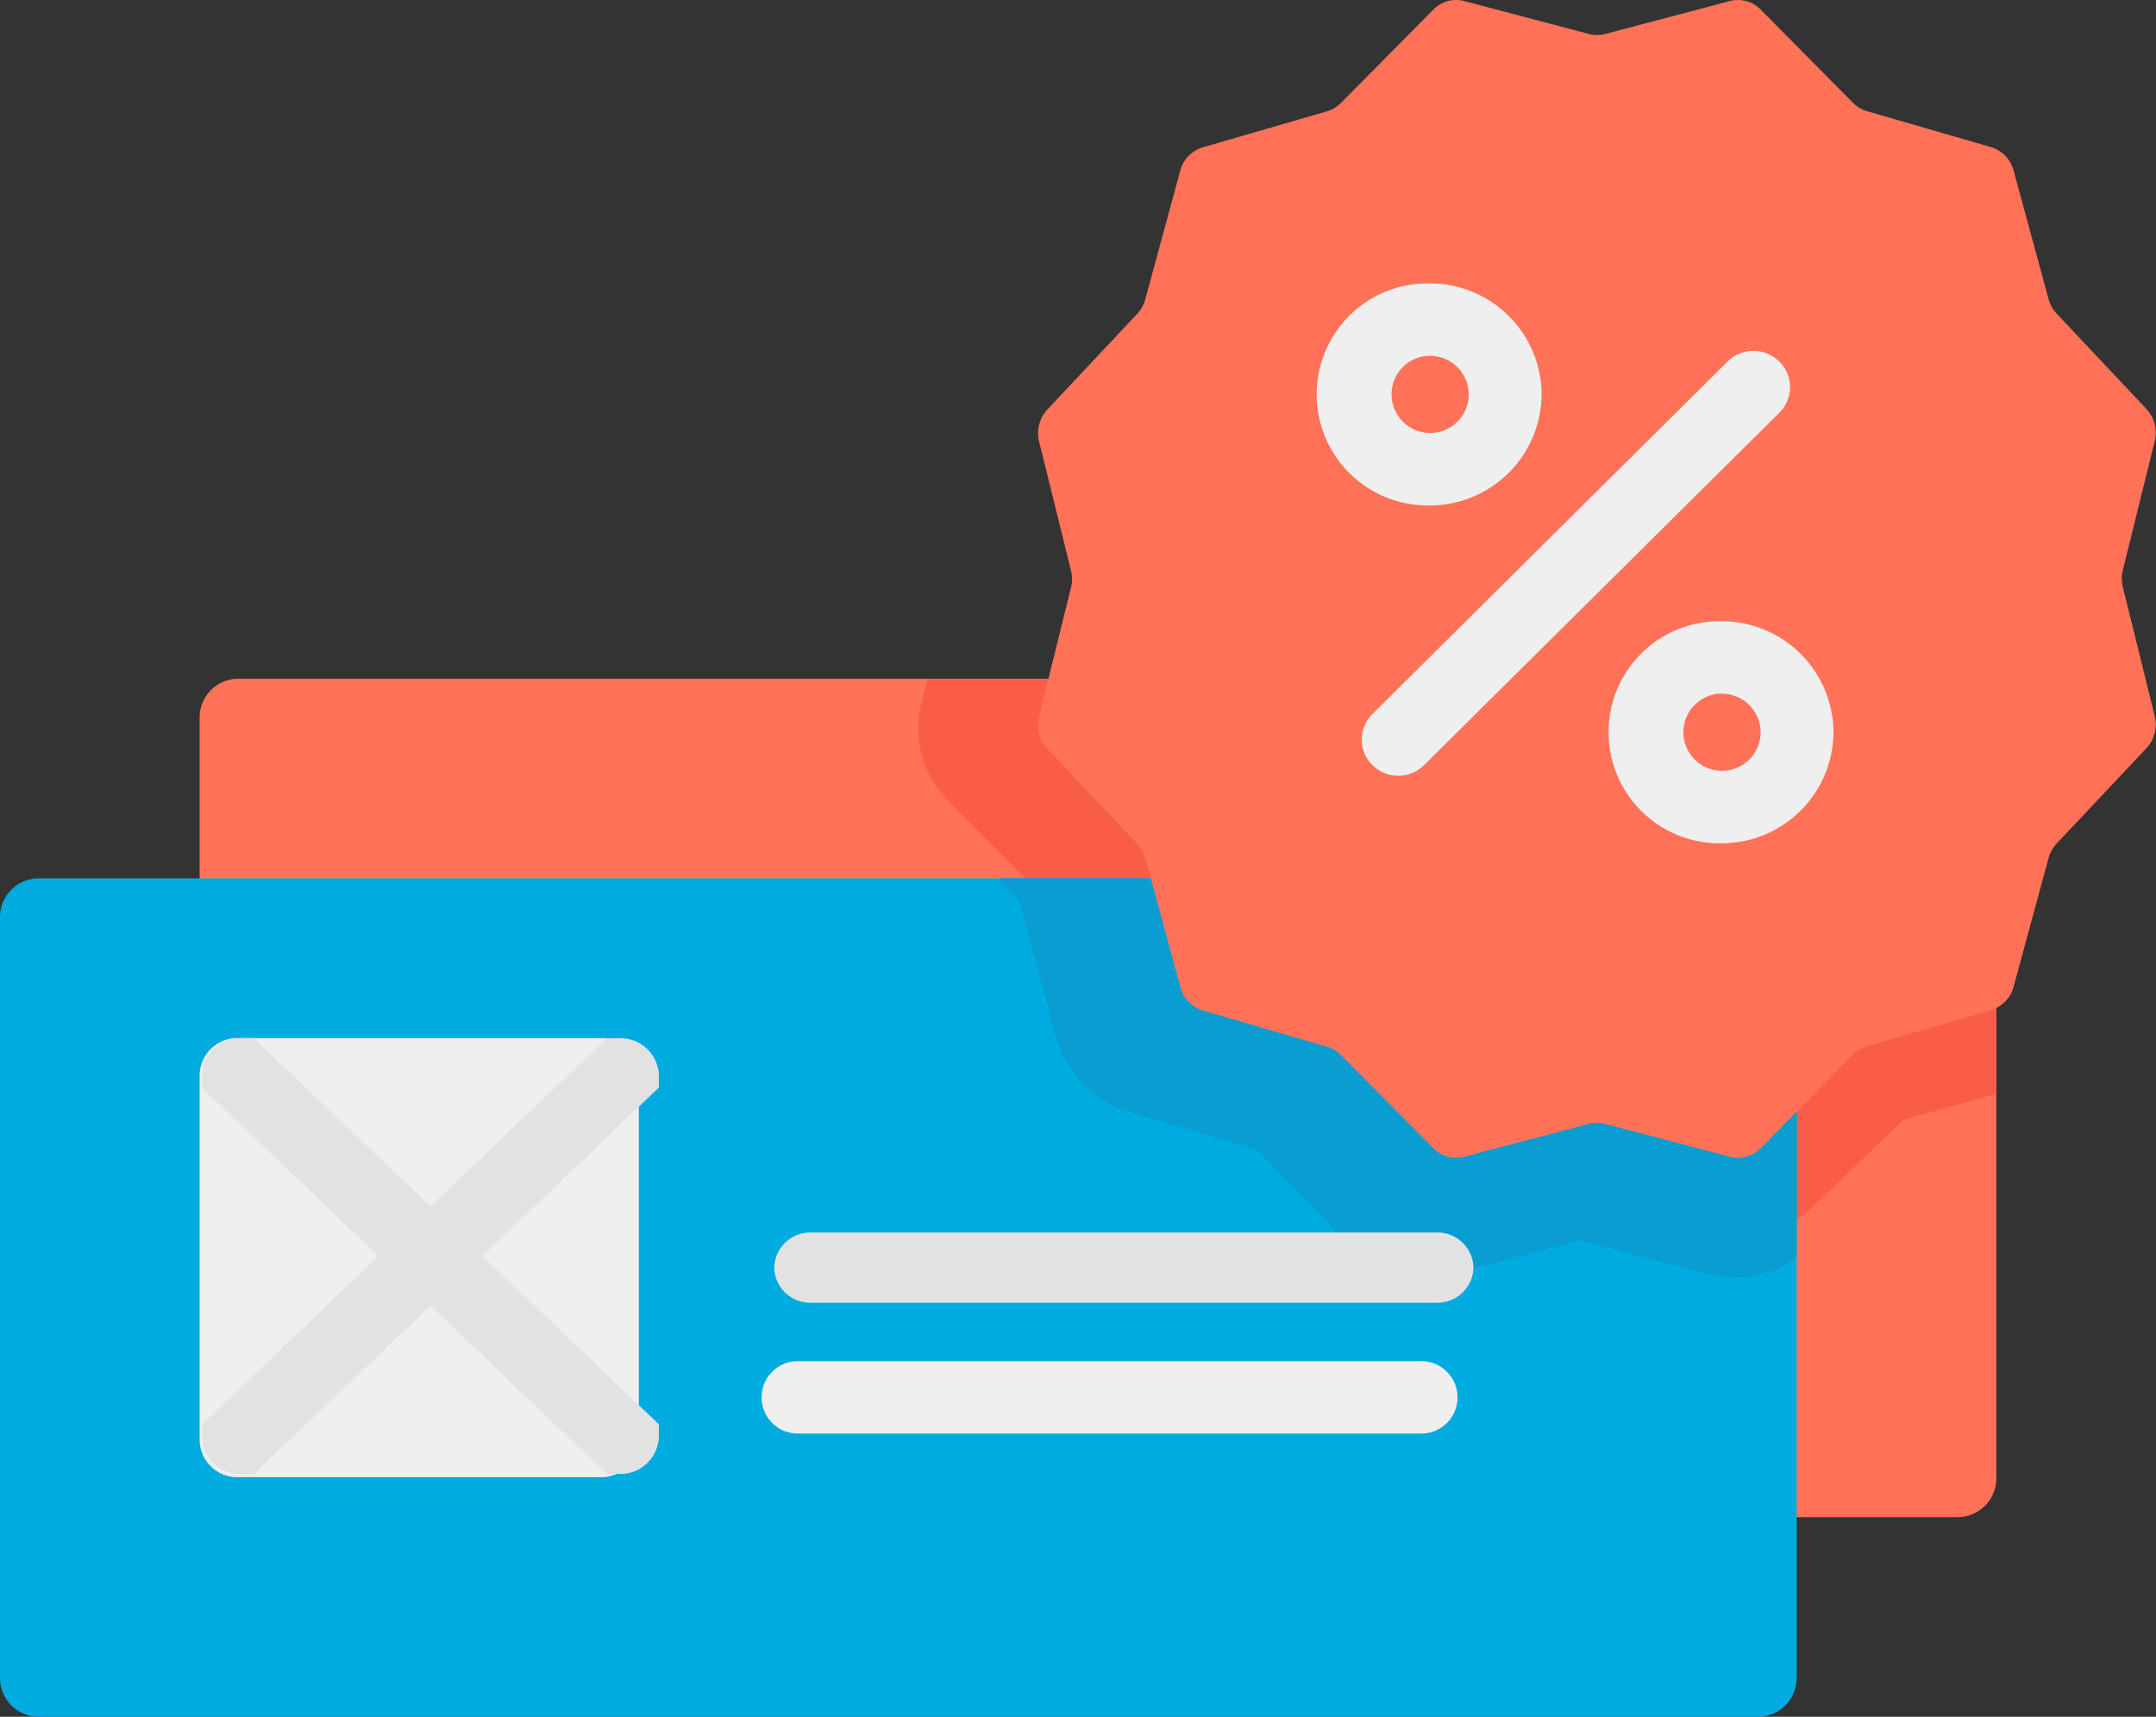 <svg height="43" id="voucher" viewBox="0 0 54 43" width="54" xmlns="http://www.w3.org/2000/svg">
    <rect x="0" y="0" width="54" height="43" fill="#333333" stroke="none"/>
    <path
        d="M45,.974V20.026a.971.971,0,0,1-.967.974H.967A.971.971,0,0,1,0,20.026V.974A.971.971,0,0,1,.967,0H44.033A.971.971,0,0,1,45,.974Z"
        fill="#ff7258" id="Shape" transform="translate(5 17)"/>
    <path
        d="M27,0V10.4l-2.324.644-2.311,2.219A2.66,2.66,0,0,1,20.524,14a2.7,2.7,0,0,1-.65-.079l-3.129-.785-3.129.785a2.717,2.717,0,0,1-.651.079,2.659,2.659,0,0,1-1.841-.738L8.812,11.043,5.7,10.183a2.619,2.619,0,0,1-1.827-1.8L3,5.327.751,3.053A2.572,2.572,0,0,1,.082.593L.236,0Z"
        data-name="Shape" fill="#f95d48" id="Shape-2" transform="translate(23 17)"/>
    <path
        d="M45,.974V20.026a.971.971,0,0,1-.967.974H.967A.971.971,0,0,1,0,20.026V.974A.971.971,0,0,1,.967,0H44.033A.971.971,0,0,1,45,.974Z"
        data-name="Shape" fill="#00abe0" id="Shape-3" transform="translate(0 22)"/>
    <path
        d="M20,0V9.476a2.6,2.6,0,0,1-2.226.438l-3.2-.852-3.2.852A2.61,2.61,0,0,1,8.835,9.2L6.474,6.789,3.3,5.854A2.762,2.762,0,0,1,1.433,3.9L.542.58,0,0H20Z"
        data-name="Shape" fill="#099dd1" id="Shape-4" transform="translate(25 22)"/>
    <path
        d="M14.2.852,17.331.026A.8.8,0,0,1,18.1.241l2.311,2.335a.812.812,0,0,0,.35.209l3.107.9a.834.834,0,0,1,.566.587l.874,3.217a.856.856,0,0,0,.2.363l2.253,2.392a.871.871,0,0,1,.208.8l-.8,3.238a.878.878,0,0,0,0,.42l.8,3.238a.87.87,0,0,1-.208.8l-2.253,2.392a.857.857,0,0,0-.2.363l-.874,3.217a.834.834,0,0,1-.566.587l-3.108.905a.811.811,0,0,0-.35.209L18.1,28.759a.8.8,0,0,1-.773.215L14.2,28.148a.791.791,0,0,0-.4,0l-3.129.825a.8.8,0,0,1-.773-.215L7.586,26.425a.812.812,0,0,0-.35-.209L4.129,25.31a.834.834,0,0,1-.566-.587l-.874-3.217a.856.856,0,0,0-.2-.363L.233,18.751a.87.87,0,0,1-.208-.8l.8-3.238a.878.878,0,0,0,0-.419l-.8-3.238a.871.871,0,0,1,.208-.8L2.486,7.857a.858.858,0,0,0,.2-.363l.874-3.217a.834.834,0,0,1,.566-.587l3.107-.9a.812.812,0,0,0,.35-.209L9.9.241a.8.8,0,0,1,.773-.215L13.8.852A.793.793,0,0,0,14.2.852Z"
        data-name="Shape" fill="#ff7258" id="Shape-5" transform="translate(26 0)"/>
    <path
        d="M11,.945v9.11a.944.944,0,0,1-.944.945H.944A.944.944,0,0,1,0,10.055V.945A.944.944,0,0,1,.944,0h9.113A.944.944,0,0,1,11,.945Z"
        data-name="Shape" fill="#efefef" id="Shape-6" transform="translate(5 26)"/>
    <g id="Group" transform="translate(5 26)">
        <path
            d="M11.444.937v.3L7.025,5.456,5.723,6.7,1.3,10.914H.982A.96.96,0,0,1,0,9.976v-.3L4.421,5.457l1.3-1.242L10.143,0h.319A.96.96,0,0,1,11.444.937Z"
            data-name="Shape" fill="#e2e2e2" id="Shape-7" transform="translate(0.058 0.004)"/>
        <path
            d="M11.444,9.67v.306a.96.96,0,0,1-.982.937h-.319L5.723,6.7l-1.3-1.241L0,1.242v-.3A.96.96,0,0,1,.982,0H1.3L5.723,4.215l1.3,1.241Z"
            data-name="Shape" fill="#e2e2e2" id="Shape-8" transform="translate(0.058 0.004)"/>
        <path
            d="M16.593,1.758H.92A.9.9,0,0,1,0,.879.9.9,0,0,1,.92,0H16.593a.9.9,0,0,1,.92.879A.9.9,0,0,1,16.593,1.758Z"
            data-name="Shape" fill="#e2e2e2" id="Shape-9" transform="translate(14.392 4.871)"/>
    </g>
    <g data-name="Group" id="Group-2" transform="translate(19 7)">
        <path d="M16.471,1.813H.914A.907.907,0,1,1,.914,0H16.471a.907.907,0,1,1,0,1.813Z"
            data-name="Shape" fill="#efefef" id="Shape-10" transform="translate(0.098 27.093)"/>
        <path
            d="M2.8,5.561A2.781,2.781,0,1,1,2.8,0,2.8,2.8,0,0,1,5.6,2.78,2.8,2.8,0,0,1,2.8,5.561Zm0-3.748a.967.967,0,1,0,.975.967A.972.972,0,0,0,2.8,1.814Z"
            data-name="Shape" fill="#efefef" id="Shape-11" transform="translate(14.012 0.098)"/>
        <path
            d="M2.8,5.561A2.781,2.781,0,1,1,2.8,0,2.8,2.8,0,0,1,5.6,2.78,2.8,2.8,0,0,1,2.8,5.561Zm0-3.748a.967.967,0,1,0,.975.967A.972.972,0,0,0,2.8,1.814Z"
            data-name="Shape" fill="#efefef" id="Shape-12" transform="translate(21.322 8.56)"/>
        <path
            d="M10.457.265a.919.919,0,0,0-1.292,0L.268,9.094a.9.9,0,0,0,0,1.282.919.919,0,0,0,1.292,0l8.9-8.829A.9.9,0,0,0,10.457.265Z"
            data-name="Shape" fill="#efefef" id="Shape-13" transform="translate(15.107 1.789)"/>
    </g>
</svg>
